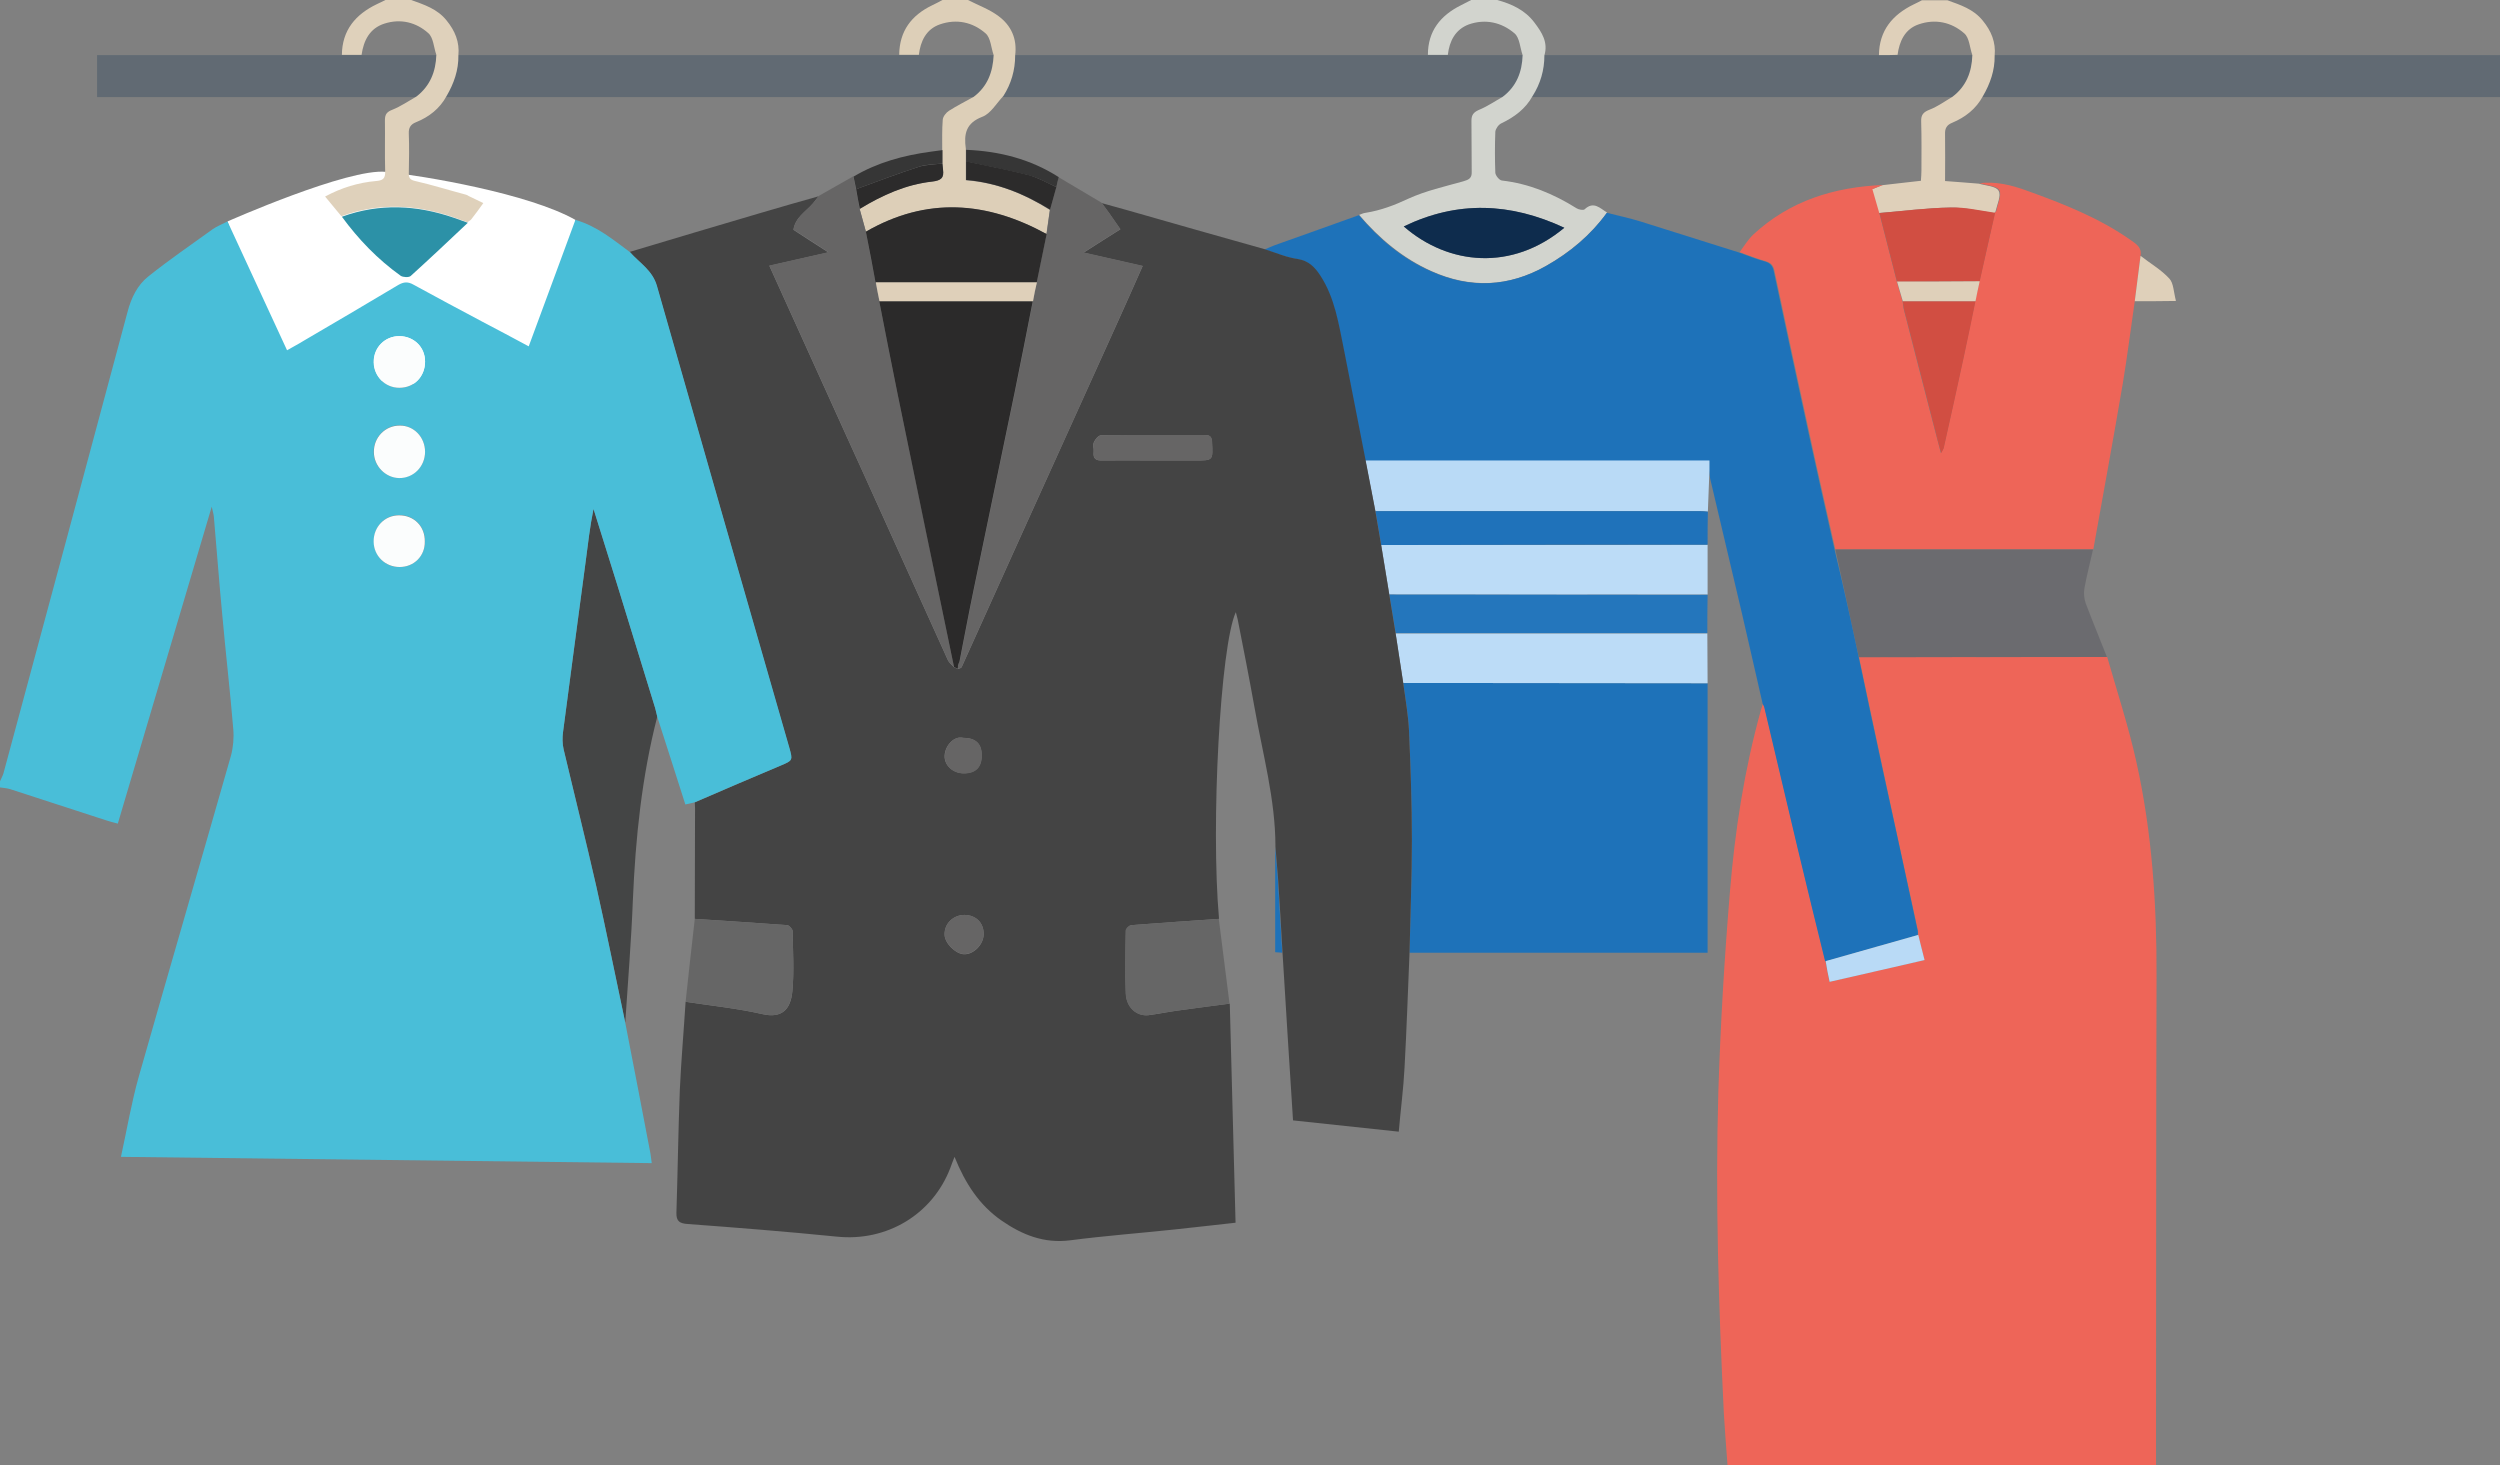 <?xml version="1.0" encoding="utf-8"?>
<!-- Generator: Adobe Illustrator 19.0.0, SVG Export Plug-In . SVG Version: 6.00 Build 0)  -->
<svg version="1.1" id="Layer_1" xmlns="http://www.w3.org/2000/svg" xmlns:xlink="http://www.w3.org/1999/xlink" x="0px" y="0px"
	 width="952.8px" height="558.4px" viewBox="1145.8 141.6 952.8 558.4" style="enable-background:new 1145.8 141.6 952.8 558.4;"
	 xml:space="preserve">
<rect x="1145.8" y="141.6" width="952.8" height="558.4" fill="#808080" stroke="none"/>
<style type="text/css">
	.st0{fill:#616A73;}
	.st1{fill:#DFD0BA;}
	.st2{fill:#EE6558;}
	.st3{fill:#6B6B6F;}
	.st4{fill:#D14E42;}
	.st5{fill:#D2D4CE;}
	.st6{fill:#1E72B9;}
	.st7{fill:#B9DAF6;}
	.st8{fill:#BCDCF7;}
	.st9{fill:#2476BC;}
	.st10{fill:#1F72BA;}
	.st11{fill:#0E2C4D;}
	.st12{fill:#DDCFB8;}
	.st13{fill:#444444;}
	.st14{fill:#444545;}
	.st15{fill:#666666;}
	.st16{fill:#666565;}
	.st17{fill:#363636;}
	.st18{fill:#2C2B2B;}
	.st19{fill:#2B2A2A;}
	.st20{fill:#FFFFFF;}
	.st21{fill:#49BED8;}
	.st22{fill:#DFD1BB;}
	.st23{fill:#FBFDFD;}
	.st24{fill:#2C91A7;}
</style>
<g>
	<rect x="1182.8" y="162.6" class="st0" width="915.8" height="16"/>
	<g id="dress1">
		<path class="st1" d="M1861.9,162.6c0.1-9.4,5.2-15.4,13.2-19.3c1.1-0.5,2.2-1.1,3.2-1.6c3.3,0,6.5,0,9.7,0c5,1.8,10,3.4,13.5,7.8
			c3.2,3.9,5,8.2,4.5,13.3c0.1,5.6-1.7,10.7-4.5,15.5c-2.6,4.8-6.7,8-11.7,10.1c-2,0.8-2.8,2.1-2.7,4.3c0.1,5.8,0,11.7,0,17.9
			c4.6,0.3,8.7,0.7,12.9,1c2.6,0.8,6.5,0.9,7.5,2.7c1.1,1.8-0.6,5.3-1.2,8c0,0.2-0.3,0.4-0.5,0.5c-5.6-0.7-11.3-2.2-16.9-2.1
			c-9.1,0.2-18.2,1.4-27.3,2.1c-0.9-3-1.8-6-2.6-9c1.8-0.7,2.9-1.1,4-1.6c4.9-0.6,9.8-1.1,14.9-1.7c0.1-1.5,0.2-2.7,0.2-3.9
			c0-6.2,0.1-12.4-0.1-18.7c-0.1-2.6,0.9-3.6,3.2-4.5c3.1-1.2,5.8-3.2,8.7-4.9c5.3-4,7.4-9.5,7.6-15.9c-1-2.8-1.1-6.6-3.1-8.3
			c-4.9-4.3-11.1-5.6-17.4-3.4c-5.2,1.8-7.3,6.4-8,11.6C1866.9,162.6,1864.4,162.6,1861.9,162.6z"/>
		<path class="st2" d="M1948.9,392c3.8,13.3,8.1,26.4,11.1,39.9c6,26.9,7.8,54.3,7.7,81.9c-0.2,60.5-0.1,121-0.2,181.5
			c0,1.5,0,3,0,4.8c-54.5,0-108.7,0-163.3,0c-0.5-6.6-1-13.1-1.4-19.7c-2-40.9-3.3-81.9-2.1-122.9c0.8-25.3,2.3-50.7,4.4-75.9
			c1.9-23.4,5.5-46.6,11.8-69.3c0.2-0.8,0.6-1.7,0.8-2.5c0.2,0.4,0.5,0.9,0.6,1.3c4.3,18,8.5,36.1,12.8,54.1
			c3.4,14.3,6.9,28.5,10.4,42.7c0.5,2.6,1,5.2,1.5,7.9c12.4-2.9,24.3-5.6,36.2-8.3c-0.9-3.6-1.6-6.6-2.4-9.6c0-0.5,0.1-1,0-1.5
			c-4.6-21-9.2-42.1-13.7-63.1c-3-13.7-5.8-27.5-8.8-41.3C1885.8,392.1,1917.3,392,1948.9,392z"/>
		<path class="st2" d="M1845.3,351c-3.2-14.3-6.5-28.6-9.6-43c-4.6-21-9.1-42.1-13.6-63.2c-0.4-2.1-1.4-3.1-3.5-3.7
			c-3.3-0.9-6.6-2.3-9.8-3.4c1.7-2.3,3.2-4.8,5.2-6.7c13.9-12.9,30.8-18.1,49.4-18.9c-1.1,0.4-2.2,0.9-4,1.6c0.8,2.9,1.7,5.9,2.6,9
			c2.2,8.7,4.5,17.5,6.7,26.2c0.7,2.5,1.5,5,2.2,7.5c0.2,1.1,0.2,2.2,0.5,3.3c3.9,15.4,7.9,30.8,11.9,46.2c0.7,2.6,1.4,5.1,2.2,8.4
			c0.6-1.1,0.9-1.5,1-1.9c2.6-11.5,5.1-23,7.6-34.5c1.5-7.1,3-14.3,4.5-21.5c0.5-2.5,1-5,1.6-7.6c2-8.7,4-17.5,5.9-26.2
			c0.2-0.2,0.4-0.3,0.5-0.5c0.5-2.7,2.2-6.1,1.2-8c-1-1.7-4.9-1.8-7.5-2.7c6.2-0.7,12,0.7,17.8,2.8c13.9,5,27.7,10.4,39.9,19
			c2,1.4,4.2,2.8,3.6,5.9c-0.7,5.8-1.5,11.5-2.2,17.3c-1.5,10.3-2.8,20.7-4.5,31c-3.6,21.2-7.5,42.4-11.3,63.6
			C1910.8,351,1878.1,351,1845.3,351z"/>
		<path class="st3" d="M1845.3,351c32.7,0,65.5,0,98.2,0c-1.1,5-2.4,9.9-3.3,14.9c-0.3,1.8-0.1,3.9,0.5,5.6
			c2.6,6.9,5.4,13.6,8.1,20.5c-31.5,0-63.1,0-94.6,0.1C1851.3,378.4,1848.3,364.7,1845.3,351z"/>
		<path class="st4" d="M1906.2,222.7c-2,8.7-4,17.5-5.9,26.2c-10.5,0-21,0-31.5,0.1c-2.2-8.7-4.5-17.5-6.7-26.2
			c9.1-0.8,18.2-2,27.3-2.1C1894.9,220.5,1900.5,221.9,1906.2,222.7z"/>
		<path class="st4" d="M1898.7,256.4c-1.5,7.2-2.9,14.3-4.5,21.5c-2.5,11.5-5,23-7.6,34.5c-0.1,0.4-0.4,0.8-1,1.9
			c-0.9-3.3-1.6-5.8-2.2-8.4c-4-15.4-7.9-30.8-11.9-46.2c-0.3-1.1-0.3-2.2-0.5-3.3C1880.2,256.4,1889.4,256.4,1898.7,256.4z"/>
		<path class="st1" d="M1898.7,256.4c-9.2,0-18.5,0-27.7,0c-0.7-2.5-1.5-5-2.2-7.5c10.5,0,21,0,31.5-0.1
			C1899.7,251.4,1899.2,253.9,1898.7,256.4z"/>
		<path class="st1" d="M1959.4,256.4c0.7-5.8,1.5-11.5,2.2-17.3c3.7,2.9,7.9,5.3,11,8.7c1.6,1.7,1.6,5.1,2.5,8.5
			C1969.3,256.4,1964.3,256.4,1959.4,256.4z"/>
	</g>
	<g id="sveter">
		<path class="st5" d="M1716.4,141.6c5.5,1.5,10.6,3.8,14.2,8.6c2.8,3.7,5.3,7.5,3.8,12.5c0,5.6-1.5,10.8-4.5,15.5
			c-2.7,4.9-6.9,8-11.9,10.4c-1.1,0.5-2.2,2.1-2.3,3.2c-0.2,5.2-0.2,10.5,0,15.7c0.1,1,1.5,2.8,2.5,2.9c10.4,1.2,19.7,5.1,28.5,10.6
			c0.8,0.5,2.5,0.8,3,0.4c3.5-3.3,5.9-0.4,8.6,1.2c-6.2,8.5-14.1,15.1-23.2,20.3c-14.2,8.1-28.9,8.7-43.8,2
			c-10.9-4.9-19.8-12.4-27.5-21.4c0.8-0.3,1.6-0.7,2.5-0.8c5.7-0.9,11-2.9,16.3-5.4c6.6-3,13.8-4.6,20.9-6.6
			c2.1-0.6,3.3-1.2,3.2-3.6c-0.1-6.5,0-13-0.1-19.5c0-2.2,0.8-3.2,2.8-4.1c3.2-1.3,6.1-3.3,9.1-5c5.3-4,7.4-9.5,7.6-15.9
			c-1-2.8-1.1-6.6-3.1-8.3c-4.9-4.2-11.1-5.6-17.4-3.4c-5.1,1.9-7.4,6.3-8,11.6c-2.5,0-5,0-7.6,0c0-9.1,4.8-15,12.6-18.9
			c1.3-0.7,2.6-1.3,3.9-2C1709.9,141.6,1713.2,141.6,1716.4,141.6z M1742,228.4c-20.6-9.6-40.8-10.4-61.2-0.5
			C1698,242.8,1722.2,245,1742,228.4z"/>
		<path class="st6" d="M1854.2,392.1c2.9,13.8,5.8,27.5,8.8,41.3c4.6,21,9.2,42.1,13.7,63.1c0.1,0.5,0,1,0,1.5
			c-11.8,3.3-23.5,6.7-35.3,10c-3.5-14.2-7-28.5-10.4-42.7c-4.3-18-8.5-36.1-12.8-54.1c-0.1-0.5-0.4-0.9-0.6-1.3
			c-2.7-11.7-5.3-23.3-8-34.9c-4-17-8-33.9-12-50.9c-0.2-1-0.3-2-0.4-3c0-1.2,0-2.4,0-3.8c-43.9,0-87.5,0-131.1,0
			c-2.8-14.1-5.5-28.2-8.3-42.4c-1.9-9.7-3.4-19.6-9-28.2c-2.1-3.2-4.4-5.7-8.6-6.3c-4.2-0.7-8.3-2.4-12.5-3.7
			c1.7-0.7,3.4-1.5,5.2-2.1c10.3-3.7,20.6-7.3,30.8-11c7.7,9.1,16.6,16.6,27.5,21.4c14.9,6.7,29.6,6,43.8-2
			c9.1-5.1,17-11.7,23.2-20.3c4.3,1.1,8.6,2,12.8,3.3c12.5,3.9,25,7.9,37.5,11.8c3.3,1.2,6.5,2.5,9.8,3.4c2.1,0.6,3.1,1.6,3.5,3.7
			c4.5,21.1,9,42.1,13.6,63.2c3.1,14.3,6.4,28.7,9.6,43C1848.3,364.7,1851.3,378.4,1854.2,392.1z"/>
		<path class="st6" d="M1683,504.7c0.3-14.3,0.9-28.6,0.9-42.9c0-13.9-0.5-27.9-1.1-41.8c-0.3-6.1-1.4-12.1-2.2-18.1
			c5.7,0,11.5,0,17.2,0c32.9,0,65.9,0.1,98.8,0.1c0,34.1,0,68.1,0,102.7C1758.6,504.7,1720.8,504.7,1683,504.7z"/>
		<path class="st7" d="M1666.2,317.1c43.6,0,87.1,0,131.1,0c0,1.4,0,2.6,0,3.8c-0.2,5.2-0.4,10.5-0.6,15.7c-1-0.1-2-0.2-3-0.2
			c-41.2,0-82.5,0-123.7,0C1668.7,330,1667.5,323.6,1666.2,317.1z"/>
		<path class="st8" d="M1675.3,368.2c-1-6.3-2.1-12.6-3.1-18.9c4.2,0,8.5,0,12.7,0c37.2,0,74.5,0,111.7-0.1c0,6.3,0,12.7,0,19
			C1756.1,368.3,1715.7,368.2,1675.3,368.2z"/>
		<path class="st8" d="M1796.6,402c-32.9,0-65.9-0.1-98.8-0.1c-5.7,0-11.5,0-17.2,0c-1-6.3-1.9-12.6-2.9-18.9c39.6,0,79.2,0,118.8,0
			C1796.5,389.3,1796.6,395.6,1796.6,402z"/>
		<path class="st9" d="M1796.5,382.9c-39.6,0-79.2,0-118.8,0c-0.8-4.9-1.6-9.8-2.4-14.7c40.4,0,80.8,0.1,121.3,0.1
			C1796.5,373.2,1796.5,378,1796.5,382.9z"/>
		<path class="st10" d="M1796.6,349.2c-37.2,0-74.5,0-111.7,0.1c-4.2,0-8.5,0-12.7,0c-0.7-4.3-1.5-8.6-2.2-12.9
			c41.2,0,82.5,0,123.7,0c1,0,2,0.1,3,0.2C1796.6,340.8,1796.6,345,1796.6,349.2z"/>
		<path class="st6" d="M1631.8,464.3c0.3,4.1,0.8,8.1,1,12.2c0.6,9.4,1.1,18.8,1.7,28.2c-0.9-0.1-1.7-0.1-2.7-0.2
			C1631.8,491,1631.8,477.6,1631.8,464.3z"/>
		<path class="st11" d="M1742,228.4c-19.9,16.6-44.1,14.4-61.2-0.5C1701.3,218,1721.4,218.8,1742,228.4z"/>
		<path class="st7" d="M1841.6,507.9c11.8-3.3,23.5-6.7,35.3-10c0.7,3,1.5,6,2.4,9.6c-11.9,2.7-23.7,5.5-36.2,8.3
			C1842.5,513.1,1842,510.5,1841.6,507.9z"/>
	</g>
	<g>
		<path class="st12" d="M1514.7,141.6c3.9,2,8.1,3.5,11.6,6.1c4.9,3.6,7.2,8.7,6.4,15c0,5.6-1.5,10.8-4.5,15.5
			c-2.6,2.7-4.8,6.7-8,7.9c-6.3,2.4-7.1,6.6-6.3,12.2c0,0.1,0,0.2,0,0.4c0,1.5,0,3,0,4.5c0,2.3,0,4.6,0,7.1
			c11.9,0.9,22.3,5.2,32,11.3c-0.4,3.1-0.9,6.2-1.3,9.2c-22.8-12.5-45.7-14.2-68.8-0.9c-0.8-2.9-1.6-5.8-2.4-8.7
			c8.5-5.3,17.6-9.3,27.6-10.4c3.4-0.4,4.7-1.4,4.1-4.7c-0.1-0.7-0.1-1.5-0.2-2.2c0-1.7,0-3.4,0-5.1c0-3.9-0.1-7.8,0.2-11.6
			c0.1-1.2,1.3-2.7,2.4-3.4c3-1.9,6.2-3.5,9.4-5.3c5.3-4,7.3-9.5,7.6-15.9c-1-2.8-1.1-6.6-3.1-8.3c-4.9-4.3-11.1-5.6-17.4-3.4
			c-5.2,1.8-7.4,6.4-8,11.6c-2.5,0-5,0-7.5,0c0.1-9.1,4.7-15.1,12.6-18.9c1.3-0.6,2.6-1.3,3.9-2
			C1508.2,141.6,1511.5,141.6,1514.7,141.6z"/>
		<path class="st13" d="M1385.8,237.6c16.7-5,33.4-10,50.1-14.9c7.3-2.2,14.6-4.2,21.9-6.3c-0.7,0.9-1.5,1.9-2.2,2.8
			c-2.7,3.1-6.7,5.3-7.4,10c4.3,2.8,8.4,5.5,13.3,8.6c-8.1,1.8-15.1,3.4-22.5,5.1c9.8,21.6,19.3,42.7,28.9,63.8
			c5.3,11.7,10.7,23.4,15.9,35.1c7.8,17.2,15.5,34.3,23.3,51.5c0.5,1,1.5,1.7,2.3,2.6c0.5,0.2,0.9,0.5,1.4,0.7
			c0.5-0.2,1.3-0.3,1.5-0.7c7.9-17.5,15.8-35,23.7-52.5c11.8-26,23.5-52,35.3-78c3.3-7.3,6.6-14.7,10-22.4
			c-7.4-1.7-14.5-3.3-22.5-5.1c5.1-3.3,9.3-5.9,14-8.9c-1.5-2.1-2.8-4-4.1-5.9c-1-1.4-2-2.7-3-4.1c3.2,0.9,6.5,1.8,9.7,2.7
			c17.5,5,35,10,52.5,14.9c4.1,1.3,8.2,3.1,12.5,3.7c4.2,0.7,6.5,3.1,8.6,6.3c5.6,8.6,7,18.5,9,28.2c2.8,14.1,5.5,28.2,8.3,42.4
			c1.2,6.4,2.5,12.8,3.7,19.3c0.7,4.3,1.5,8.6,2.2,12.9c1,6.3,2.1,12.6,3.1,18.9c0.8,4.9,1.6,9.8,2.4,14.7c1,6.3,1.9,12.6,2.9,18.9
			c0.8,6,1.9,12.1,2.2,18.1c0.6,13.9,1.1,27.9,1.1,41.8c0,14.3-0.6,28.6-0.9,42.9c-0.6,14.6-1.1,29.2-1.9,43.8
			c-0.4,8.1-1.5,16.1-2.2,24.4c-13.8-1.5-26.9-2.9-40.3-4.3c-1.4-21.4-2.7-42.7-4-63.9c-0.5-9.4-1.1-18.8-1.7-28.2
			c-0.3-4.1-0.7-8.1-1-12.2c0-18.1-4.9-35.5-8-53.2c-2-11.2-4.2-22.3-6.4-33.5c-0.2-0.8-0.4-1.6-0.7-2.7
			c-5.9,12.9-9.6,80.8-6.4,116.9c-11.1,0.8-22.3,1.5-33.4,2.4c-0.8,0.1-2.1,1.4-2.1,2.1c-0.1,8-0.3,16,0,23.9
			c0.2,5.4,4.2,8.8,8.7,8.3c3.8-0.5,7.6-1.3,11.4-1.8c6.5-0.9,13-1.8,19.5-2.6c0.7,27.8,1.5,55.5,2.2,83.5
			c-8.2,0.9-15.9,1.8-23.5,2.6c-13.2,1.4-26.4,2.4-39.5,4.1c-10,1.3-18.4-2.1-26.3-7.6c-8.3-5.8-13.7-14-17.8-24.2
			c-0.7,1.8-1.2,3-1.6,4.2c-6.8,17.8-24.3,28.2-43.3,26.2c-18.9-1.9-37.8-3.4-56.7-4.8c-3.1-0.2-4.5-1-4.4-4.3
			c0.5-15.6,0.7-31.2,1.3-46.8c0.5-11.2,1.5-22.4,2.2-33.6c9.8,1.5,19.7,2.5,29.3,4.7c7.4,1.7,10.8-1.8,11.4-8.8
			c0.7-7.5,0.2-15.2,0.1-22.8c0-0.8-1.3-2.2-2-2.3c-11.8-0.9-23.5-1.6-35.3-2.4c0-14.1,0.1-28.2,0.1-42.2c0-0.7-0.1-1.5-0.1-2.2
			c10.9-4.7,21.7-9.4,32.6-14c4.8-2,4.8-2,3.3-7c-16.8-58.6-33.7-117.2-50.4-175.8C1394.4,244.5,1389.4,241.7,1385.8,237.6z
			 M1585.2,317.1c5.4,0,10.7,0,16.1,0c6.9,0,6.8,0,6.4-7c-0.1-1.8-0.6-2.7-2.6-2.7c-13.2,0.1-26.4,0-39.7,0.1
			c-0.9,0-2.2,1.5-2.7,2.6c-0.5,1,0,2.5-0.1,3.7c-0.3,2.7,0.9,3.4,3.4,3.3C1572.5,317,1578.8,317.1,1585.2,317.1z M1513.4,490.3
			c-4.3,0-7.7,3.3-7.6,7.5c0,3.2,4.1,7.3,7.3,7.5c3.7,0.2,7.6-3.7,7.6-7.7C1520.7,493.3,1517.8,490.4,1513.4,490.3z M1512.8,422.8
			c-3.5-0.8-6.8,3.1-7,6.7c-0.2,3.8,3.2,6.8,7.3,6.8c4.5,0,6.9-2.4,6.8-7C1519.9,425,1517.5,422.8,1512.8,422.8z"/>
		<path class="st14" d="M1384.1,531.3c-3.7-17.4-7.2-34.8-11.1-52.2c-3.9-17.4-8.3-34.6-12.4-52c-0.5-2.1-0.5-4.5-0.2-6.7
			c2.8-21.6,5.8-43.2,8.6-64.8c0.9-6.7,1.6-13.3,3-20.1c3,9.7,6.1,19.4,9.1,29.1c4.8,15.6,9.6,31.2,14.4,46.8
			c0.3,1.1,0.6,2.2,0.8,3.3c-5.9,22.9-8.3,46.3-9.3,69.9C1386.4,500.2,1385.1,515.8,1384.1,531.3z"/>
		<path class="st15" d="M1410.6,491.8c11.8,0.8,23.5,1.5,35.3,2.4c0.8,0.1,2,1.5,2,2.3c0.1,7.6,0.6,15.3-0.1,22.8
			c-0.7,7-4,10.5-11.4,8.8c-9.6-2.2-19.5-3.2-29.3-4.7C1408.2,512.9,1409.4,502.4,1410.6,491.8z"/>
		<path class="st15" d="M1614.4,524.1c-6.5,0.9-13,1.7-19.5,2.6c-3.8,0.5-7.6,1.3-11.4,1.8c-4.5,0.6-8.5-2.9-8.7-8.3
			c-0.4-8-0.2-16,0-23.9c0-0.8,1.3-2.1,2.1-2.1c11.1-0.9,22.3-1.6,33.4-2.4C1611.7,502.6,1613,513.3,1614.4,524.1z"/>
		<path class="st16" d="M1509.4,395.8c-0.8-0.9-1.9-1.6-2.3-2.6c-7.8-17.1-15.5-34.3-23.3-51.5c-5.3-11.7-10.6-23.4-15.9-35.1
			c-9.6-21.1-19.1-42.2-28.9-63.8c7.3-1.7,14.3-3.2,22.5-5.1c-4.9-3.2-9-5.9-13.3-8.6c0.7-4.7,4.7-6.9,7.4-10
			c0.8-0.9,1.5-1.9,2.2-2.8c4.4-2.5,8.8-5,13.2-7.5c0.3,1.6,0.7,3.2,1,4.8c0.5,2.5,0.9,5,1.4,7.5c0.8,2.9,1.6,5.8,2.4,8.7
			c1.2,6.5,2.4,12.9,3.7,19.4c0.5,2.4,1,4.8,1.4,7.2c2.3,11.8,4.6,23.6,7,35.4C1495.1,326.5,1502.3,361.2,1509.4,395.8z"/>
		<path class="st17" d="M1472.1,213.7c-0.3-1.6-0.7-3.2-1-4.8c9.1-5.4,19.1-8.1,29.5-9.5c1.5-0.2,2.9-0.4,4.4-0.6c0,1.7,0,3.4,0,5.1
			c-3.1,0.4-6.3,0.3-9.1,1.3C1487.8,207.8,1480,210.8,1472.1,213.7z"/>
		<path class="st16" d="M1549.2,209.1c3.6,2.1,7.2,4.3,10.8,6.4c1.9,1.1,3.8,2.3,5.7,3.4c1,1.4,2,2.7,3,4.1c1.3,1.9,2.6,3.8,4.1,5.9
			c-4.7,3-8.9,5.6-14,8.9c8,1.8,15,3.4,22.5,5.1c-3.4,7.7-6.7,15.1-10,22.4c-11.7,26-23.5,52-35.3,78c-7.9,17.5-15.8,35-23.7,52.5
			c-0.2,0.4-1,0.5-1.5,0.7c0-0.5,0-0.9,0.1-1.4c0.2-0.5,0.4-1.1,0.7-1.6c1.8-9.1,3.5-18.3,5.4-27.4c5.2-25,10.4-50,15.6-75.1
			c2.4-11.5,4.6-23.1,6.9-34.7c0.5-2.4,1-4.8,1.4-7.2c1.3-6.2,2.5-12.3,3.8-18.5c0.4-3.1,0.9-6.2,1.3-9.2c0.8-2.9,1.6-5.8,2.4-8.6
			C1548.7,211.6,1548.9,210.4,1549.2,209.1z"/>
		<path class="st18" d="M1544.7,230.8c-1.3,6.2-2.5,12.3-3.8,18.5c-20.5,0-40.9,0-61.4,0c-1.2-6.5-2.4-12.9-3.7-19.4
			C1499,216.5,1521.9,218.3,1544.7,230.8z"/>
		<path class="st18" d="M1472.1,213.7c7.9-2.9,15.8-5.9,23.8-8.5c2.9-0.9,6.1-0.9,9.1-1.3c0.1,0.7,0.1,1.5,0.2,2.2
			c0.5,3.3-0.7,4.3-4.1,4.7c-10,1.1-19,5.2-27.6,10.4C1473,218.7,1472.5,216.2,1472.1,213.7z"/>
		<path class="st17" d="M1548.4,212.9c-3.5-1.5-6.9-3.6-10.6-4.5c-7.9-2-15.9-3.5-23.8-5.2c0-1.5,0-3,0-4.5
			c12.6,0.5,24.5,3.5,35.3,10.4C1548.9,210.4,1548.7,211.6,1548.4,212.9z"/>
		<path class="st19" d="M1510.9,395.1c0,0.5,0,0.9-0.1,1.4c-0.5-0.2-0.9-0.5-1.4-0.7c-7.2-34.7-14.4-69.3-21.5-104
			c-2.4-11.8-4.7-23.6-7-35.4c19.5,0,39,0,58.5,0c-2.3,11.6-4.5,23.1-6.9,34.7c-5.2,25-10.4,50-15.6,75.1
			c-1.9,9.1-3.6,18.3-5.4,27.4C1511.3,394,1511.1,394.6,1510.9,395.1z"/>
		<path class="st16" d="M1585.2,317.1c-6.4,0-12.7-0.1-19.1,0c-2.5,0.1-3.8-0.6-3.4-3.3c0.1-1.2-0.3-2.7,0.1-3.7
			c0.5-1.1,1.7-2.6,2.7-2.6c13.2-0.2,26.4-0.1,39.7-0.1c2,0,2.5,0.9,2.6,2.7c0.3,7,0.4,7-6.4,7
			C1595.9,317.1,1590.6,317.1,1585.2,317.1z"/>
		<path class="st16" d="M1513.4,490.3c4.4,0,7.3,3,7.3,7.2c0,4-3.9,7.9-7.6,7.7c-3.2-0.1-7.3-4.3-7.3-7.5
			C1505.7,493.6,1509.1,490.3,1513.4,490.3z"/>
		<path class="st16" d="M1512.8,422.8c4.8,0,7.2,2.1,7.2,6.6c0.1,4.6-2.3,7-6.8,7c-4.2,0-7.5-3-7.3-6.8
			C1506,425.9,1509.2,422,1512.8,422.8z"/>
		<path class="st1" d="M1539.5,256.4c-19.5,0-39,0-58.5,0c-0.5-2.4-1-4.8-1.4-7.2c20.5,0,40.9,0,61.4,0
			C1540.4,251.6,1539.9,254,1539.5,256.4z"/>
		<path class="st13" d="M1510.9,395.1c0.2-0.5,0.4-1.1,0.7-1.6C1511.3,394,1511.1,394.6,1510.9,395.1z"/>
		<path class="st18" d="M1548.4,212.9c-0.8,2.9-1.6,5.8-2.4,8.6c-9.7-6-20.1-10.3-32-11.3c0-2.5,0-4.8,0-7.1
			c7.9,1.7,16,3.2,23.8,5.2C1541.5,209.3,1544.9,211.3,1548.4,212.9z"/>
	</g>
	<g id="dress2">
		<path class="st20" d="M1252,283.3l-19.5-57.3c0,0,46-20.4,60.4-18.9c14.4,1.5,54.3,8.2,72.2,18.3l-3,67.7L1252,283.3z"/>
		<path class="st21" d="M1410.5,447.4c-1.1,0.3-2.2,0.5-3.5,0.8c-3.6-11.2-7.1-22.3-10.7-33.4c-0.3-1.1-0.5-2.2-0.8-3.3
			c-4.8-15.6-9.6-31.2-14.4-46.8c-3-9.7-6.1-19.4-9.1-29.1c-1.4,6.7-2.1,13.4-3,20.1c-2.9,21.6-5.8,43.2-8.6,64.8
			c-0.3,2.2-0.3,4.5,0.2,6.7c4.1,17.3,8.4,34.6,12.4,52c3.9,17.4,7.4,34.8,11.1,52.2c3.2,16.3,6.3,32.6,9.4,48.8
			c0.3,1.3,0.4,2.7,0.7,4.7c-67.4-0.8-134.5-1.6-202.3-2.4c2.3-10.5,4-20.7,6.8-30.6c11.6-40.8,23.5-81.5,35.1-122.2
			c0.9-3.3,1.2-6.9,0.9-10.3c-1.2-14.5-2.9-29-4.2-43.6c-1.2-12.4-2.1-24.9-3.2-37.3c-0.1-1-0.4-1.9-0.8-3.8
			c-12.1,40.8-23.9,80.6-35.8,120.8c-1.8-0.5-3.2-0.8-4.6-1.3c-12.1-3.9-24.2-7.9-36.3-11.8c-1.3-0.4-2.6-0.5-4-0.7
			c0-0.8,0-1.5,0-2.3c0.4-1,1-2,1.3-3c15.8-58.6,31.6-117.2,47.3-175.9c1.4-5.4,3.8-10.3,8-13.6c7.9-6.3,16.2-12,24.4-17.9
			c1.7-1.2,3.6-1.9,5.7-3c7.6,16.5,15.1,32.7,22.7,49.1c2.4-1.4,4.4-2.4,6.3-3.6c12.1-7.1,24.1-14.1,36.1-21.3
			c2.1-1.2,3.7-1.3,5.8-0.1c8.7,4.8,17.6,9.5,26.4,14.2c5.7,3,11.4,6,17.5,9.3c6-16.3,11.9-32.1,17.8-48.2
			c8.3,2.4,14.4,7.6,20.8,12.3c3.6,4.1,8.6,6.9,10.3,12.9c16.7,58.6,33.5,117.2,50.4,175.8c1.4,5,1.4,5-3.3,7
			C1432.3,438,1421.4,442.7,1410.5,447.4z M1307.8,313.8c0-5.6-4.3-10.1-9.8-10.1c-5.4,0-9.8,4.6-9.8,10.1c0,5.3,4.4,9.8,9.6,9.9
			C1303.3,323.8,1307.8,319.4,1307.8,313.8z M1298.1,357.7c5.5,0,9.6-4.2,9.7-9.8c0-5.7-4.2-10-9.8-10c-5.6,0-9.8,4.5-9.7,10.1
			C1288.4,353.6,1292.7,357.8,1298.1,357.7z M1307.8,279.4c0-5.5-4.2-9.6-9.7-9.7c-5.6,0-9.9,4.4-9.8,10c0.1,5.4,4.4,9.7,9.8,9.7
			C1303.6,289.4,1307.8,285.1,1307.8,279.4z"/>
		<path class="st22" d="M1302.5,141.6c5,1.8,10,3.4,13.5,7.8c3.2,3.9,5,8.2,4.5,13.3c0.1,5.6-1.7,10.7-4.5,15.5
			c-2.6,4.8-6.7,8-11.7,10c-2,0.8-2.8,2.1-2.7,4.3c0.2,5.1,0.1,10.2,0,15.3c0,1.8,0.7,2.4,2.5,2.8c6.5,1.5,12.9,3.5,19.3,5.2
			c0.4,0.1,0.7,0.3,1,0.5c1.9,0.9,3.7,1.8,5.6,2.7c-1.5,2.1-3,4.2-4.6,6.2c-0.4,0.5-1,0.7-1.5,1.1c-1.8-0.6-3.5-1.3-5.3-1.9
			c-14.2-4.9-28.4-5.6-42.7-0.4c-2-2.4-3.9-4.7-6.2-7.5c6.3-3.4,12.7-5.3,19.3-5.9c2.7-0.2,3.7-0.9,3.6-3.7c-0.2-6.5,0-13-0.1-19.5
			c0-2.3,0.8-3.2,2.9-4c3.2-1.3,6.1-3.3,9.1-5c5.2-4,7.4-9.5,7.6-15.9c-1-2.8-1.1-6.6-3.1-8.3c-4.6-4.1-10.5-5.6-16.7-3.6
			c-5.6,1.8-7.9,6.4-8.7,11.9c-2.5,0-5,0-7.5,0c0.1-9.4,5.2-15.4,13.3-19.3c1.1-0.5,2.2-1.1,3.3-1.6
			C1296,141.6,1299.2,141.6,1302.5,141.6z"/>
		<path class="st23" d="M1307.8,313.8c0,5.6-4.4,10.1-9.9,10c-5.2-0.1-9.6-4.6-9.6-9.9c-0.1-5.6,4.3-10.1,9.8-10.1
			C1303.5,303.7,1307.8,308.2,1307.8,313.8z"/>
		<path class="st23" d="M1307.8,279.4c0,5.7-4.1,10-9.8,10c-5.4,0-9.7-4.3-9.8-9.7c-0.1-5.6,4.2-10,9.8-10
			C1303.6,269.8,1307.8,273.9,1307.8,279.4z"/>
		<path class="st24" d="M1276.1,224.2c14.3-5.2,28.5-4.5,42.7,0.4c1.8,0.6,3.5,1.3,5.3,1.9c-7.2,6.8-14.4,13.6-21.8,20.3
			c-0.7,0.6-2.9,0.5-3.8-0.1C1289.7,240.4,1282.4,232.8,1276.1,224.2z"/>
		<path class="st23" d="M1298.1,357.7c-5.4,0-9.8-4.1-9.9-9.6c-0.1-5.6,4.1-10.1,9.7-10.1c5.7,0,9.9,4.2,9.8,10
			C1307.8,353.5,1303.6,357.7,1298.1,357.7z"/>
	</g>
</g>
</svg>

